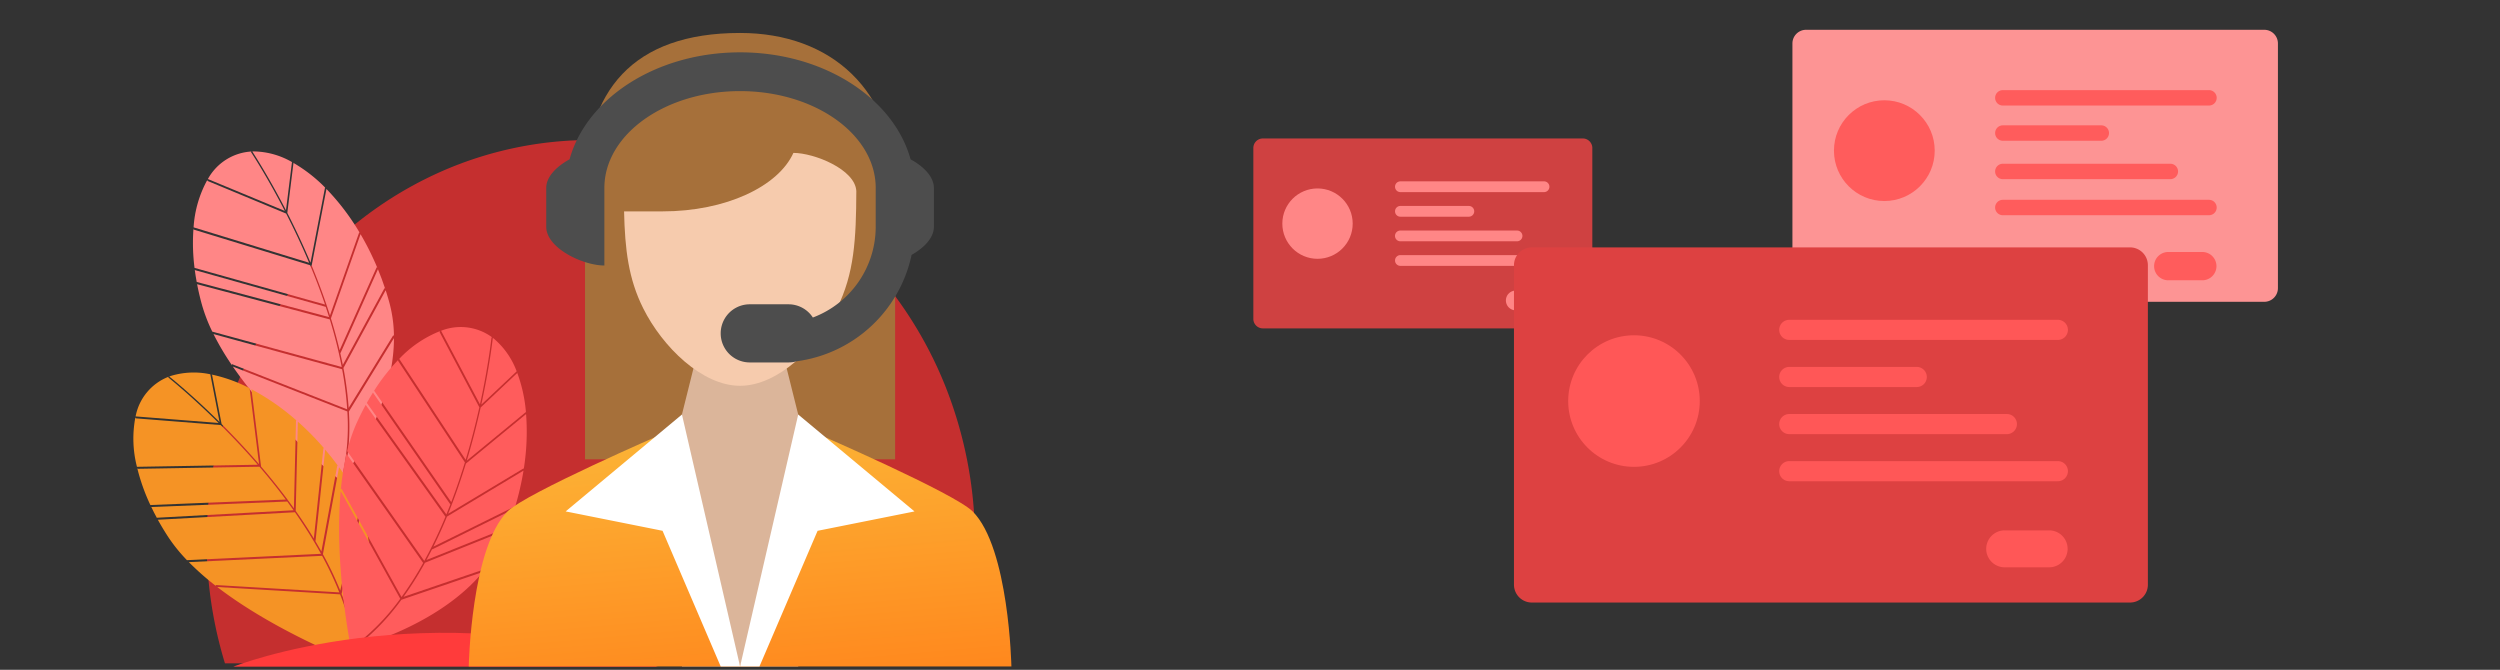 <svg xmlns="http://www.w3.org/2000/svg" xmlns:xlink="http://www.w3.org/1999/xlink" width="375" height="100.472" viewBox="0 0 375 100.472">
  <rect x="0" y="0" width="375" height="100.472" fill="#333333" stroke="none"/>
  <defs>
    <style>
      .cls-1 {
        fill: none;
      }

      .cls-2 {
        fill: #c52f2f;
      }

      .cls-3 {
        fill: #ff8686;
      }

      .cls-4 {
        fill: #f59325;
      }

      .cls-5 {
        fill: #ff5c5c;
      }

      .cls-6 {
        fill: #ff3b3b;
      }

      .cls-7 {
        fill: #a6703a;
      }

      .cls-8 {
        fill: #dbb59a;
      }

      .cls-9 {
        stroke: rgba(0,0,0,0);
        fill: url(#linear-gradient);
      }

      .cls-10 {
        fill: #fff;
      }

      .cls-11 {
        fill: #f6cbad;
      }

      .cls-12 {
        fill: #4d4d4d;
      }

      .cls-13 {
        fill: #fd9494;
      }

      .cls-14 {
        fill: #cf4141;
      }

      .cls-15 {
        fill: #dd4141;
      }

      .cls-16 {
        fill: #ff5757;
      }
    </style>
    <linearGradient id="linear-gradient" x1="0.315" y1="-0.386" x2="0.62" y2="1.102" gradientUnits="objectBoundingBox">
      <stop offset="0" stop-color="#fbc23e"/>
      <stop offset="1" stop-color="#ff871d"/>
    </linearGradient>
  </defs>
  <g id="组_1268" data-name="组 1268" transform="translate(-3196 597)">
    <rect id="矩形_986" data-name="矩形 986" class="cls-1" width="375" height="100" transform="translate(3196 -597)"/>
    <g id="组_1265" data-name="组 1265" transform="translate(3216 -576)">
      <path id="减去_6" data-name="减去 6" class="cls-2" d="M112.506,78.5H2.742A62.836,62.836,0,0,1,4.528,36.72a60.13,60.13,0,0,1,12.35-19.11A57.366,57.366,0,0,1,35.194,4.725a55.6,55.6,0,0,1,44.859,0A57.366,57.366,0,0,1,98.37,17.61a60.13,60.13,0,0,1,12.35,19.11,62.837,62.837,0,0,1,1.787,41.78Z" transform="translate(11)"/>
      <g id="组_755" data-name="组 755" transform="translate(8.942 1.713)">
        <path id="路径_2075" data-name="路径 2075" class="cls-3" d="M311.4,228.845l-.924,7.472c1.134,2.22,2.335,4.743,3.481,7.465l2.176-11.267.11.1a22.392,22.392,0,0,0-4.955-3.86Z" transform="translate(-296.322 -227.095)"/>
        <path id="路径_2076" data-name="路径 2076" class="cls-3" d="M276.872,225.387l.9-7.238a11.8,11.8,0,0,0-5.67-1.595c-.1,0-.191,0-.286.007C272.183,217.129,274.338,220.472,276.872,225.387Z" transform="translate(-262.918 -216.554)"/>
        <path id="路径_2077" data-name="路径 2077" class="cls-3" d="M375.456,349.255l.1.134q-.5-1.508-1.093-2.955l-5.612,12.571-.048-.06q.213.928.393,1.838Z" transform="translate(-346.714 -328.765)"/>
        <path id="路径_2078" data-name="路径 2078" class="cls-3" d="M344.5,264.464l.106.12a35.2,35.2,0,0,0-5.018-6.624l-2.218,11.482q1.593,3.834,2.746,7.485Z" transform="translate(-319.562 -252.327)"/>
        <path id="路径_2079" data-name="路径 2079" class="cls-3" d="M206.525,301.443a29.393,29.393,0,0,0,.156,5.922l19.571,5.5c-.709-2.1-1.472-4.083-2.231-5.9l-17.472-5.349Z" transform="translate(-206.443 -289.895)"/>
        <path id="路径_2080" data-name="路径 2080" class="cls-3" d="M208.672,348.294l-.027-.166L228.5,353.4q-.242-.778-.5-1.538l-19.643-5.516-.026-.166Q208.471,347.221,208.672,348.294Z" transform="translate(-208.08 -328.548)"/>
        <path id="路径_2081" data-name="路径 2081" class="cls-3" d="M365.454,312.743l.1.128a42.042,42.042,0,0,0-2.53-5.071l-4.443,12.631q.755,2.439,1.305,4.778Z" transform="translate(-337.886 -295.387)"/>
        <path id="路径_2082" data-name="路径 2082" class="cls-3" d="M373.362,433.367a34.285,34.285,0,0,1-.788,9.958c1.543-2.208,7.55-11.422,7.549-20.977Z" transform="translate(-349.973 -394.351)"/>
        <path id="路径_2083" data-name="路径 2083" class="cls-3" d="M229.085,417.935a40.67,40.67,0,0,0,2.774,4.684l-.019-.182,17.3,6.788a50.559,50.559,0,0,0-.758-6.012Z" transform="translate(-226.005 -390.538)"/>
        <path id="路径_2084" data-name="路径 2084" class="cls-3" d="M234.453,225.561c-2.743-5.317-5.035-8.774-5.068-8.823l.063-.091a7.976,7.976,0,0,0-6.532,4.129Z" transform="translate(-220.675 -216.634)"/>
        <path id="路径_2085" data-name="路径 2085" class="cls-3" d="M372.348,381.279c.036.188.072.377.106.564a50.222,50.222,0,0,1,.679,5.424l6.7-10.914.094.134a19.915,19.915,0,0,0-.677-4.98q-.261-.957-.565-1.893Z" transform="translate(-349.777 -348.791)"/>
        <path id="路径_2086" data-name="路径 2086" class="cls-3" d="M224.473,260.347c-1.135-2.69-2.323-5.183-3.444-7.377l-11.8-4.9-.015-.162a16.952,16.952,0,0,0-2.07,7.129Z" transform="translate(-207.048 -243.647)"/>
        <path id="路径_2087" data-name="路径 2087" class="cls-3" d="M267.586,460.486l-17.175-6.738c6.163,8.982,15.624,16.689,16.228,17.177A33.187,33.187,0,0,0,267.586,460.486Z" transform="translate(-244.429 -421.479)"/>
        <path id="路径_2088" data-name="路径 2088" class="cls-3" d="M232.706,375.359l.006-.011a68.231,68.231,0,0,0-1.784-7.125l-19.906-5.287q.279,1.452.688,2.957a24.45,24.45,0,0,0,1.588,4.158Z" transform="translate(-210.398 -343.021)"/>
      </g>
      <g id="组_756" data-name="组 756" transform="translate(0 34.884)">
        <path id="路径_2103" data-name="路径 2103" class="cls-4" d="M226.668,462.511,228.1,469.9c1.765,1.76,3.687,3.789,5.618,6.023L232.3,464.538l.136.061a22.392,22.392,0,0,0-5.905-2.14Z" transform="translate(-214.859 -462.177)"/>
        <path id="路径_2104" data-name="路径 2104" class="cls-4" d="M187.873,467.795l-1.386-7.16a11.8,11.8,0,0,0-5.885.236c-.091.03-.18.063-.27.1C180.86,461.391,183.944,463.9,187.873,467.795Z" transform="translate(-174.942 -460.377)"/>
        <path id="路径_2105" data-name="路径 2105" class="cls-4" d="M344.46,547.71l.136.1q-.938-1.281-1.953-2.473l-1.451,13.69-.064-.042q.489.816.941,1.626Z" transform="translate(-313.862 -533.777)"/>
        <path id="路径_2106" data-name="路径 2106" class="cls-4" d="M277.648,483.4l.138.081a35.2,35.2,0,0,0-6.819-4.748l1.44,11.6q2.7,3.154,4.925,6.27Z" transform="translate(-253.246 -476.232)"/>
        <path id="路径_2107" data-name="路径 2107" class="cls-4" d="M144.958,564.366a29.393,29.393,0,0,0,1.979,5.584l20.311-.823c-1.323-1.776-2.662-3.428-3.947-4.924l-18.27.313Z" transform="translate(-144.381 -550.078)"/>
        <path id="路径_2108" data-name="路径 2108" class="cls-4" d="M160.988,605.163l-.077-.149,20.515-1.122q-.471-.665-.947-1.31l-20.386.826-.076-.15Q160.465,604.205,160.988,605.163Z" transform="translate(-157.392 -583.236)"/>
        <path id="路径_2109" data-name="路径 2109" class="cls-4" d="M323.9,518.466l.137.09a42.05,42.05,0,0,0-3.973-4.04l-.321,13.386q1.472,2.086,2.718,4.14Z" transform="translate(-295.384 -507.151)"/>
        <path id="路径_2110" data-name="路径 2110" class="cls-4" d="M370.294,624.643a34.286,34.286,0,0,1,2.329,9.714c.785-2.577,3.65-13.2.7-22.283Z" transform="translate(-339.061 -591.436)"/>
        <path id="路径_2111" data-name="路径 2111" class="cls-4" d="M201.927,663.375a40.662,40.662,0,0,0,4.086,3.6l-.074-.167,18.553,1.107a50.559,50.559,0,0,0-2.579-5.483Z" transform="translate(-193.599 -634.941)"/>
        <path id="路径_2112" data-name="路径 2112" class="cls-4" d="M155.675,471.944c-4.252-4.209-7.5-6.788-7.547-6.825l.032-.106a7.976,7.976,0,0,0-4.936,5.946Z" transform="translate(-142.883 -464.382)"/>
        <path id="路径_2113" data-name="路径 2113" class="cls-4" d="M349.742,577.8c.092.168.186.336.275.5a50.234,50.234,0,0,1,2.322,4.948l3-12.45.131.1a19.912,19.912,0,0,0-2.183-4.527q-.544-.829-1.122-1.626Z" transform="translate(-321.304 -550.548)"/>
        <path id="路径_2114" data-name="路径 2114" class="cls-4" d="M159.377,516.87c-1.91-2.208-3.811-4.212-5.555-5.951l-12.737-1.008-.064-.15a16.952,16.952,0,0,0,.235,7.419Z" transform="translate(-140.713 -503.043)"/>
        <path id="路径_2115" data-name="路径 2115" class="cls-4" d="M251.694,697.945l-18.417-1.1c8.637,6.638,20.017,11.042,20.743,11.32A33.177,33.177,0,0,0,251.694,697.945Z" transform="translate(-220.684 -664.676)"/>
        <path id="路径_2116" data-name="路径 2116" class="cls-4" d="M192.21,620.628l0-.012a68.24,68.24,0,0,0-3.9-6.224l-20.566,1.124q.715,1.295,1.568,2.6a24.452,24.452,0,0,0,2.8,3.464Z" transform="translate(-164.069 -593.438)"/>
      </g>
      <g id="组_754" data-name="组 754" transform="translate(30.867 28.071)">
        <path id="路径_2089" data-name="路径 2089" class="cls-5" d="M515.926,460.051l-5.477,5.165c-.542,2.433-1.226,5.143-2.08,7.97l8.862-7.29.021.147a22.393,22.393,0,0,0-1.354-6.133Z" transform="translate(-489.217 -453.161)"/>
        <path id="路径_2090" data-name="路径 2090" class="cls-5" d="M524.351,432.113l5.306-5a11.8,11.8,0,0,0-3.35-4.845c-.074-.061-.15-.119-.225-.177C526.006,422.762,525.534,426.711,524.351,432.113Z" transform="translate(-503.025 -420.484)"/>
        <path id="路径_2091" data-name="路径 2091" class="cls-5" d="M476.1,613.28l-.009.167q.58-1.478,1.043-2.973l-12.34,6.1V616.5q-.428.85-.87,1.666Z" transform="translate(-450.821 -583.24)"/>
        <path id="路径_2092" data-name="路径 2092" class="cls-5" d="M499.149,514.29l.005.16a35.2,35.2,0,0,0,.36-8.3l-9.031,7.429q-1.218,3.969-2.659,7.516Z" transform="translate(-471.468 -493.108)"/>
        <path id="路径_2093" data-name="路径 2093" class="cls-5" d="M409.863,446.116a29.4,29.4,0,0,0-3.657,4.661l11.568,16.716c.792-2.068,1.47-4.084,2.047-5.97l-10.045-15.264Z" transform="translate(-400.954 -441.243)"/>
        <path id="路径_2094" data-name="路径 2094" class="cls-5" d="M397.539,483.239l.085-.145,11.93,16.728q.31-.754.6-1.5l-11.611-16.777.086-.144Q398.068,482.284,397.539,483.239Z" transform="translate(-393.466 -471.727)"/>
        <path id="路径_2095" data-name="路径 2095" class="cls-5" d="M483.754,573.85l0,.164a42.031,42.031,0,0,0,1.285-5.519l-11.478,6.895q-.974,2.36-2.042,4.512Z" transform="translate(-457.38 -546.973)"/>
        <path id="路径_2096" data-name="路径 2096" class="cls-5" d="M392.076,684.379a34.286,34.286,0,0,1-6.958,7.167c2.6-.717,13.1-3.982,19.193-11.341Z" transform="translate(-382.734 -643.485)"/>
        <path id="路径_2097" data-name="路径 2097" class="cls-5" d="M370.355,549.9a40.667,40.667,0,0,0-.851,5.377l.1-.152,9,16.263a50.573,50.573,0,0,0,3.25-5.114Z" transform="translate(-369.245 -530.904)"/>
        <path id="路径_2098" data-name="路径 2098" class="cls-5" d="M485.87,421.886c1.279-5.845,1.718-9.969,1.724-10.028l.107-.03a7.977,7.977,0,0,0-7.665-.986Z" transform="translate(-464.74 -410.297)"/>
        <path id="路径_2099" data-name="路径 2099" class="cls-5" d="M441.818,638.7c-.093.168-.185.337-.278.5a50.223,50.223,0,0,1-2.936,4.61l12.119-4.134-.013.164a19.914,19.914,0,0,0,2.656-4.267q.409-.9.772-1.818Z" transform="translate(-428.943 -603.355)"/>
        <path id="路径_2100" data-name="路径 2100" class="cls-5" d="M443.848,433.966c.842-2.8,1.517-5.474,2.053-7.878l-5.967-11.3.092-.134a16.951,16.951,0,0,0-6.141,4.17Z" transform="translate(-424.867 -414.063)"/>
        <path id="路径_2101" data-name="路径 2101" class="cls-5" d="M376.766,607.223l-8.93-16.144c-.983,10.849,1.389,22.819,1.543,23.58A33.181,33.181,0,0,0,376.766,607.223Z" transform="translate(-367.598 -566.484)"/>
        <path id="路径_2102" data-name="路径 2102" class="cls-5" d="M388.018,519.413l.012,0a68.237,68.237,0,0,0,3.17-6.626L379.24,496.014q-.711,1.3-1.356,2.716a24.454,24.454,0,0,0-1.429,4.215Z" transform="translate(-375.25 -484.353)"/>
      </g>
      <path id="路径_2117" data-name="路径 2117" class="cls-6" d="M242.287,759.746s28.842-11.428,63.67,0" transform="translate(-227.287 -680.746)"/>
    </g>
    <g id="组_1266" data-name="组 1266" transform="translate(3266.311 -592.056)">
      <path id="路径_2024" data-name="路径 2024" class="cls-7" d="M342.77,127.027c-16.119,0-23.256,8.721-23.256,23.256v40.7h46.514v-40.7c0-14.535-9.511-23.256-23.258-23.256Z" transform="translate(-302.07 -127.027)"/>
      <path id="路径_2025" data-name="路径 2025" class="cls-8" d="M454.356,487.949h-11.63l-2.906,11.628V537.37h17.441V499.577Z" transform="translate(-407.841 -442.343)"/>
      <path id="路径_2026" data-name="路径 2026" class="cls-9" d="M180.945,619.884c-5.465,5.465-5.815,23.256-5.815,23.256h40.7L204.2,608.256S183.676,617.151,180.945,619.884Zm69.771,0c-2.734-2.734-23.256-11.628-23.256-11.628l-11.63,34.886h40.7s-.348-17.792-5.813-23.258Z" transform="translate(-175.13 -548.114)"/>
      <path id="路径_2027" data-name="路径 2027" class="cls-10" d="M330.333,584.192l-8.721,37.793h2.907l8.721-20.35,14.535-2.907Zm-34.884,14.535,14.535,2.907,8.721,20.35h2.908l-8.721-37.793-17.443,14.535Z" transform="translate(-280.912 -526.958)"/>
      <path id="路径_2028" data-name="路径 2028" class="cls-11" d="M393.375,270.976c-2.275,5.031-10.123,8.772-19.628,8.772h-5.773c.127,5.7.657,10.116,2.867,14.535,2.907,5.815,8.84,11.628,14.535,11.628S397,300.1,399.912,294.283c2.589-5.176,2.872-10.354,2.9-17.582-.172-3.268-6.341-5.725-9.44-5.725Z" transform="translate(-344.674 -252.985)"/>
      <path id="路径_2029" data-name="路径 2029" class="cls-12" d="M326.032,167.136c-2.539-9.171-13.025-16.045-25.576-16.045s-23.036,6.874-25.576,16.045c-1.939,1.064-3.5,2.6-3.5,4.3v5.815c0,3.211,5.51,5.815,8.721,5.815V171.441c0-8.028,9.11-14.535,20.35-14.535s20.35,6.508,20.35,14.535v5.815a14.541,14.541,0,0,1-9.427,13.612,4.357,4.357,0,0,0-3.654-1.984H301.91a4.361,4.361,0,0,0,0,8.722h5.815a4.371,4.371,0,0,0,1.223-.175,20.366,20.366,0,0,0,17.234-15.955c1.87-1.059,3.347-2.558,3.347-4.219v-5.815c0-1.709-1.557-3.243-3.5-4.307Z" transform="translate(-259.756 -148.184)"/>
    </g>
    <g id="组_1267" data-name="组 1267" transform="translate(3384 -592.531)">
      <path id="路径_2034" data-name="路径 2034" class="cls-13" d="M704.6,205.764H635.871a2.051,2.051,0,0,1-2.048-2.048V167.008a2.051,2.051,0,0,1,2.048-2.048H704.6a2.051,2.051,0,0,1,2.048,2.048v36.707a2.051,2.051,0,0,1-2.048,2.048Z" transform="translate(-552.959 -164.96)"/>
      <circle id="椭圆_170" data-name="椭圆 170" class="cls-5" cx="7.557" cy="7.557" r="7.557" transform="translate(87.093 10.572)"/>
      <path id="路径_2035" data-name="路径 2035" class="cls-5" d="M762.575,196.038H731.719a1.156,1.156,0,1,1,0-2.311h30.856a1.156,1.156,0,1,1,0,2.311Z" transform="translate(-619.261 -184.676)"/>
      <path id="路径_2036" data-name="路径 2036" class="cls-5" d="M746.422,212.826h-14.7a1.156,1.156,0,1,1,0-2.311h14.7a1.156,1.156,0,1,1,0,2.311Z" transform="translate(-619.261 -196.181)"/>
      <path id="路径_2037" data-name="路径 2037" class="cls-5" d="M756.777,229.607H731.719a1.156,1.156,0,1,1,0-2.311h25.058a1.156,1.156,0,1,1,0,2.311Z" transform="translate(-619.261 -207.202)"/>
      <path id="路径_2038" data-name="路径 2038" class="cls-5" d="M762.575,246.388H731.719a1.156,1.156,0,1,1,0-2.311h30.856a1.156,1.156,0,1,1,0,2.311Z" transform="translate(-619.261 -218.573)"/>
      <path id="路径_2039" data-name="路径 2039" class="cls-5" d="M813.48,272.539h-5.109a2.122,2.122,0,0,1,0-4.244h5.109a2.122,2.122,0,1,1,0,4.244Z" transform="translate(-671.133 -234.965)"/>
      <path id="路径_2040" data-name="路径 2040" class="cls-14" d="M426.24,243.45H378.252a1.432,1.432,0,0,1-1.43-1.43V216.391a1.432,1.432,0,0,1,1.43-1.43H426.24a1.432,1.432,0,0,1,1.43,1.43V242.02A1.432,1.432,0,0,1,426.24,243.45Z" transform="translate(-376.821 -198.66)"/>
      <g id="组_757" data-name="组 757" transform="translate(4.35 22.735)">
        <circle id="椭圆_171" data-name="椭圆 171" class="cls-3" cx="5.277" cy="5.277" r="5.277" transform="translate(0 1.062)"/>
        <path id="路径_2041" data-name="路径 2041" class="cls-3" d="M466.719,236.659H445.175a.807.807,0,1,1,0-1.614h21.544a.807.807,0,0,1,0,1.614Z" transform="translate(-427.464 -235.046)"/>
        <path id="路径_2042" data-name="路径 2042" class="cls-3" d="M455.44,248.381H445.175a.807.807,0,0,1,0-1.614H455.44a.807.807,0,1,1,0,1.614Z" transform="translate(-427.464 -243.079)"/>
        <path id="路径_2043" data-name="路径 2043" class="cls-3" d="M462.671,260.1h-17.5a.807.807,0,1,1,0-1.614h17.5a.807.807,0,1,1,0,1.614Z" transform="translate(-427.465 -251.11)"/>
        <path id="路径_2044" data-name="路径 2044" class="cls-3" d="M466.719,271.815H445.175a.807.807,0,1,1,0-1.614h21.544a.807.807,0,0,1,0,1.614Z" transform="translate(-427.464 -259.14)"/>
        <path id="路径_2045" data-name="路径 2045" class="cls-3" d="M502.263,290.074H498.7a1.481,1.481,0,1,1,0-2.963h3.567a1.481,1.481,0,0,1,0,2.963Z" transform="translate(-463.683 -270.729)"/>
      </g>
      <path id="路径_2046" data-name="路径 2046" class="cls-15" d="M593.488,315.6H503.751a2.678,2.678,0,0,1-2.674-2.674V265a2.678,2.678,0,0,1,2.674-2.674h89.737A2.678,2.678,0,0,1,596.163,265v47.927A2.678,2.678,0,0,1,593.488,315.6Z" transform="translate(-461.981 -229.688)"/>
      <circle id="椭圆_172" data-name="椭圆 172" class="cls-16" cx="9.867" cy="9.867" r="9.867" transform="translate(47.23 45.823)"/>
      <path id="路径_2047" data-name="路径 2047" class="cls-16" d="M669.183,302.9H628.9a1.509,1.509,0,0,1,0-3.017h40.287a1.509,1.509,0,1,1,0,3.017Z" transform="translate(-548.548 -256.38)"/>
      <path id="路径_2048" data-name="路径 2048" class="cls-16" d="M648.093,324.82H628.9a1.509,1.509,0,0,1,0-3.017h19.2a1.509,1.509,0,0,1,0,3.017Z" transform="translate(-548.548 -271.233)"/>
      <path id="路径_2049" data-name="路径 2049" class="cls-16" d="M661.612,346.73H628.9a1.509,1.509,0,0,1,0-3.017h32.717a1.509,1.509,0,0,1,0,3.017Z" transform="translate(-548.548 -286.078)"/>
      <path id="路径_2050" data-name="路径 2050" class="cls-16" d="M669.183,368.64H628.9a1.509,1.509,0,0,1,0-3.017h40.287a1.509,1.509,0,1,1,0,3.017Z" transform="translate(-548.548 -300.924)"/>
      <path id="路径_2051" data-name="路径 2051" class="cls-16" d="M735.649,402.783h-6.67a2.77,2.77,0,1,1,0-5.541h6.67a2.77,2.77,0,1,1,0,5.541Z" transform="translate(-616.276 -322.156)"/>
    </g>
  </g>
</svg>
